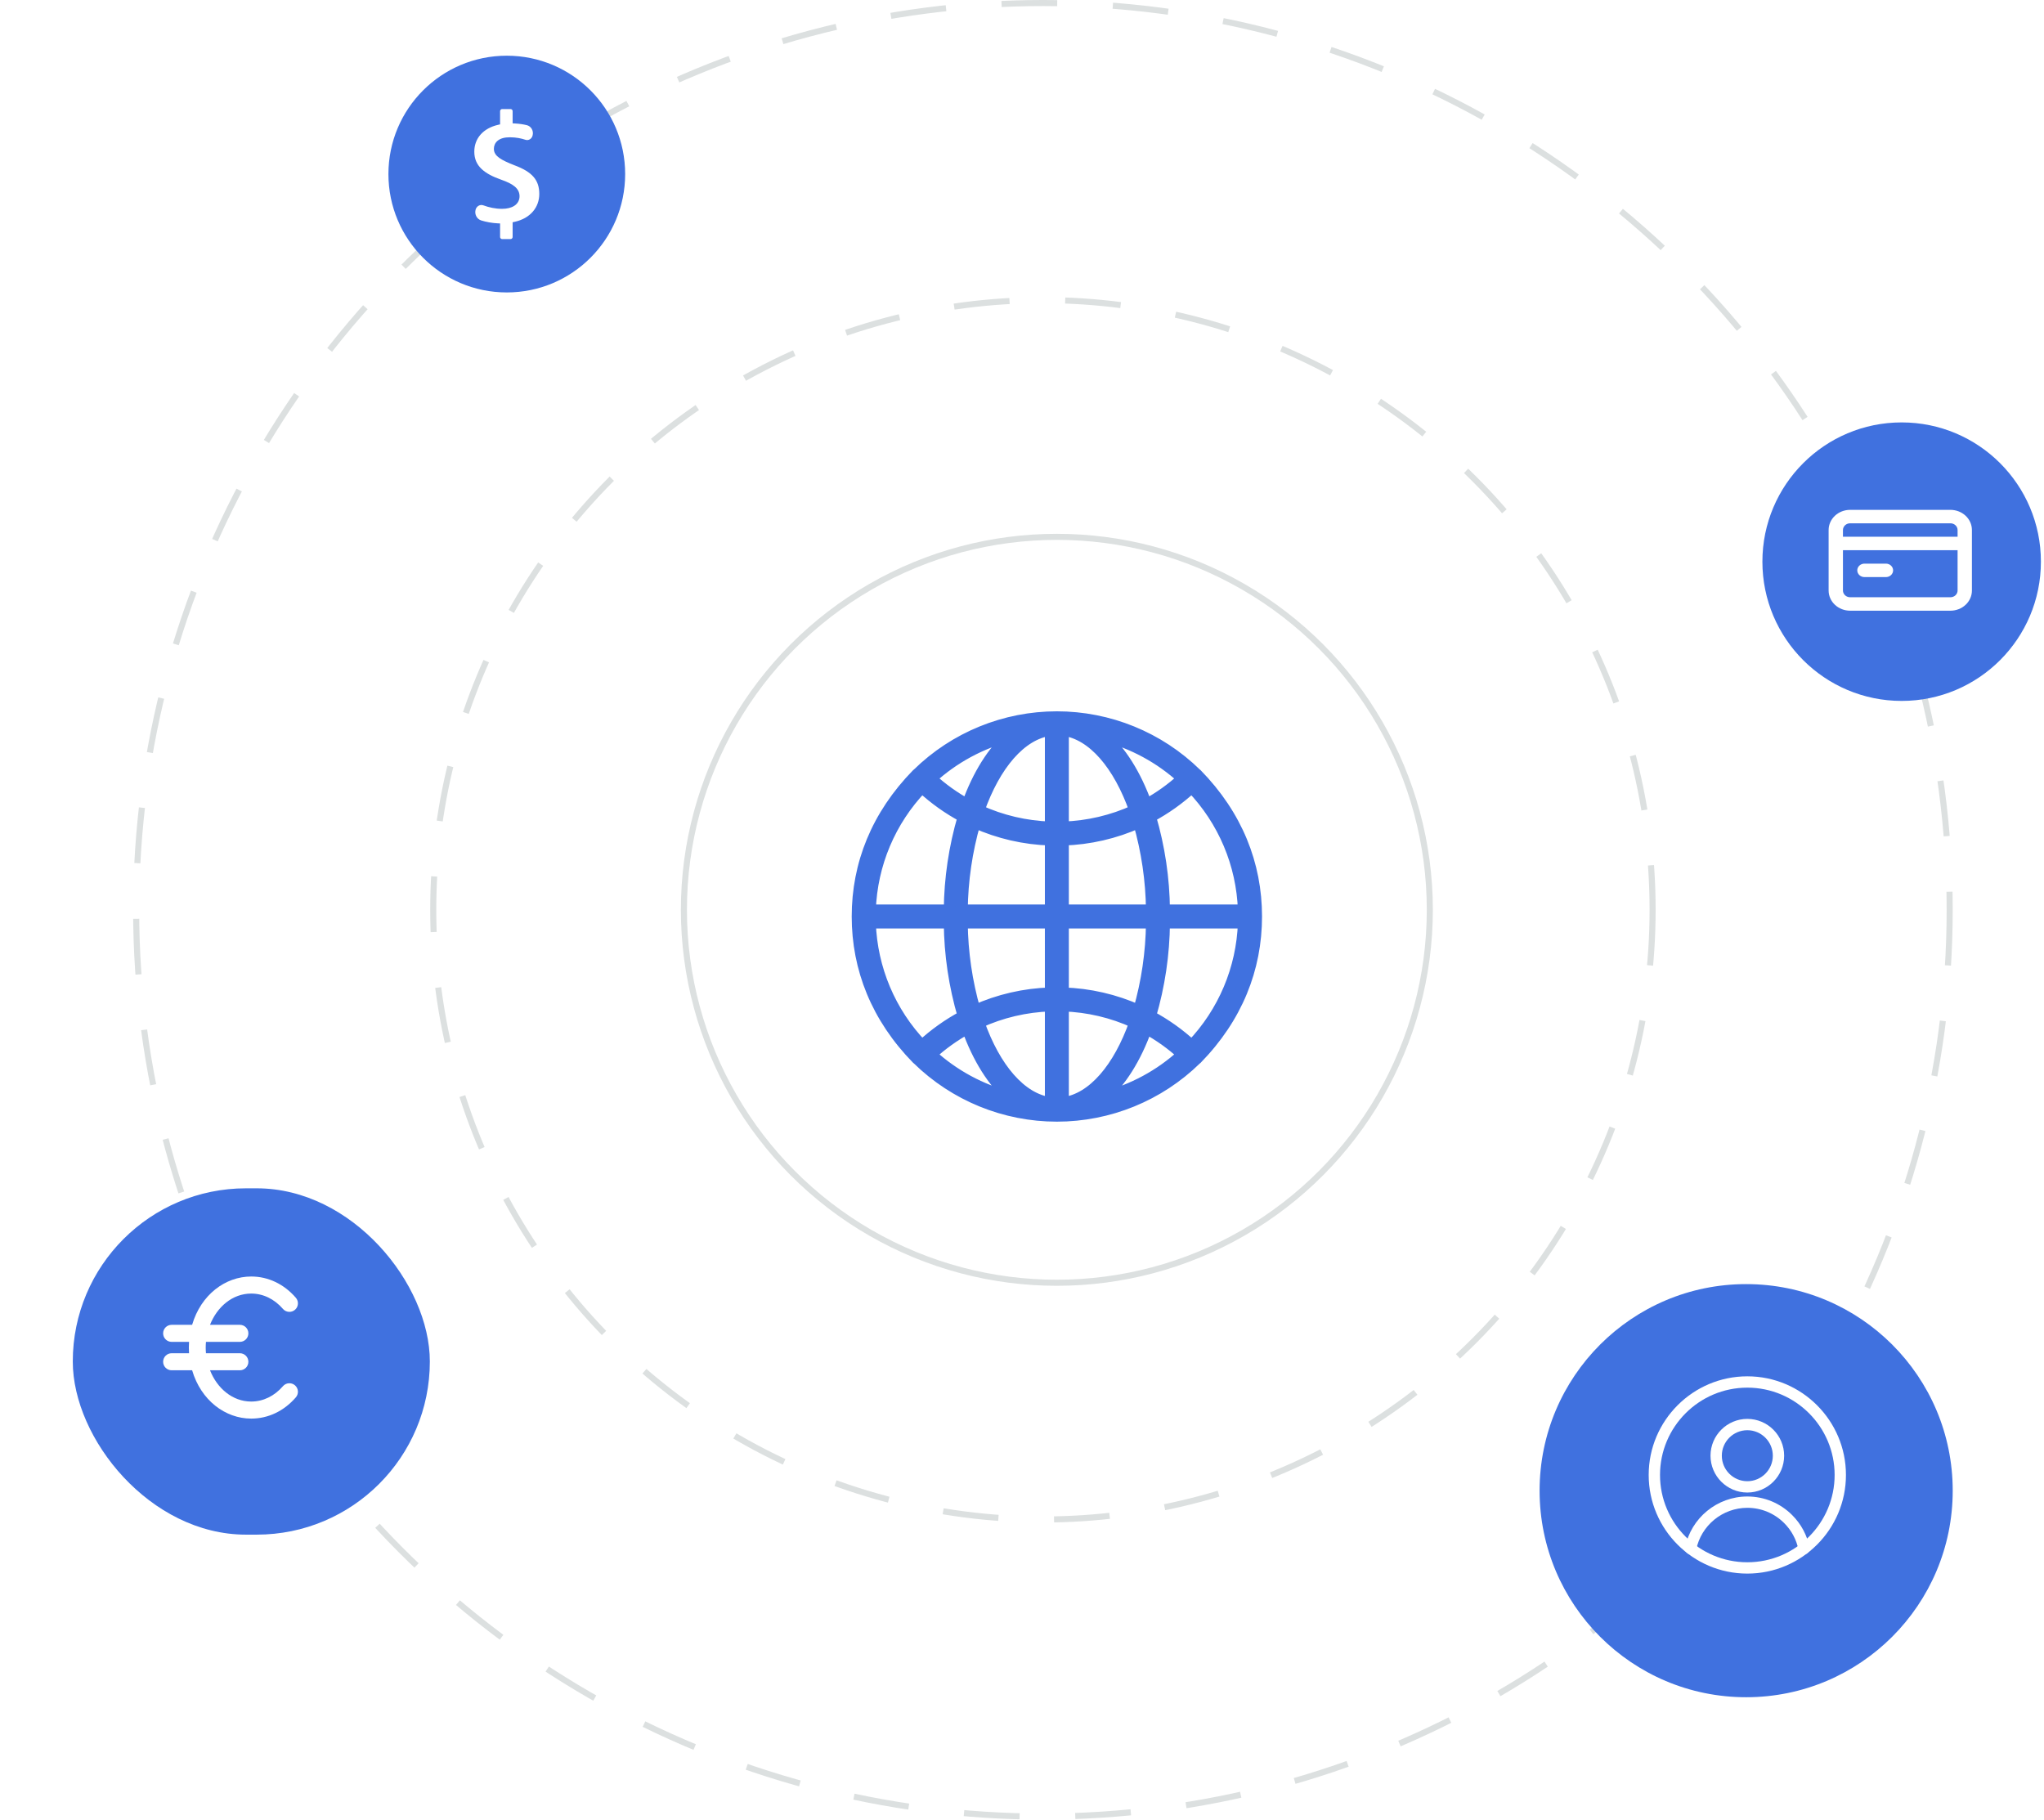 <svg width="337" height="300" viewBox="0 0 337 300" fill="none" xmlns="http://www.w3.org/2000/svg">
<circle cx="174.248" cy="150" r="61.49" fill="url(#paint0_linear_96_31127)" stroke="#DCE0E0"/>
<g filter="url(#filter0_d_96_31127)">
<path d="M197.285 126.511C197.265 126.49 197.238 126.483 197.215 126.464C191.079 120.456 182.835 117.092 174.248 117.092C165.661 117.092 157.416 120.456 151.281 126.464C151.259 126.483 151.231 126.49 151.21 126.511C144.536 133.323 141.338 141.407 141.338 150.005C141.338 158.586 144.523 166.674 151.212 173.499C151.233 173.52 151.26 173.527 151.282 173.546C157.418 179.553 165.663 182.917 174.249 182.917C182.836 182.917 191.082 179.553 197.216 173.546C197.238 173.527 197.265 173.52 197.287 173.499C203.961 166.687 207.159 158.604 207.159 150.005C207.159 141.424 203.975 133.336 197.285 126.511V126.511ZM166.635 120.171C163.715 122.684 161.247 126.616 159.48 131.523L159.48 131.522C157.332 130.343 155.332 128.911 153.524 127.256C157.248 123.856 161.75 121.422 166.636 120.171L166.635 120.171ZM152.01 128.746C154.061 130.638 156.344 132.262 158.804 133.577C157.336 138.569 156.566 143.74 156.517 148.943H143.488C143.744 141.391 146.779 134.199 152.01 128.747L152.01 128.746ZM143.488 151.066H156.518H156.518C156.566 156.269 157.336 161.44 158.805 166.432C156.344 167.748 154.061 169.371 152.01 171.263C146.778 165.81 143.744 158.618 143.488 151.067L143.488 151.066ZM153.525 172.753C155.333 171.098 157.332 169.666 159.481 168.486C161.25 173.393 163.715 177.325 166.636 179.839L166.636 179.838C161.751 178.587 157.248 176.153 153.524 172.753L153.525 172.753ZM173.187 180.713C168.31 180.064 164.041 174.989 161.408 167.511C165.111 165.813 169.116 164.872 173.187 164.741V180.713ZM173.187 162.618C168.894 162.747 164.669 163.719 160.752 165.48C159.407 160.791 158.696 155.943 158.64 151.065H173.186L173.187 162.618ZM173.187 148.943H158.641C158.697 144.065 159.407 139.218 160.753 134.529C164.67 136.289 168.895 137.261 173.187 137.39L173.187 148.943ZM173.187 135.268C169.116 135.137 165.111 134.196 161.408 132.499C164.041 125.021 168.31 119.946 173.187 119.297V135.268ZM194.972 127.257C193.164 128.911 191.164 130.343 189.016 131.523C187.246 126.616 184.781 122.684 181.86 120.171L181.861 120.171C186.746 121.423 191.248 123.856 194.972 127.257L194.972 127.257ZM175.31 119.296C180.187 119.946 184.455 125.02 187.088 132.499C183.385 134.196 179.381 135.137 175.31 135.268V119.296ZM175.31 137.391C179.602 137.262 183.827 136.29 187.744 134.53C189.09 139.218 189.8 144.066 189.856 148.944H175.31L175.31 137.391ZM175.31 151.066H189.856C189.8 155.944 189.089 160.792 187.744 165.481C183.827 163.72 179.602 162.748 175.309 162.619L175.31 151.066ZM175.31 180.713V164.741C179.381 164.872 183.385 165.813 187.088 167.51C184.455 174.988 180.187 180.064 175.31 180.713ZM181.861 179.838C184.781 177.324 187.249 173.393 189.016 168.486V168.486C191.165 169.666 193.164 171.098 194.972 172.752C191.249 176.153 186.746 178.586 181.861 179.838L181.861 179.838ZM196.487 171.263C194.437 169.37 192.154 167.747 189.693 166.431C191.162 161.44 191.932 156.269 191.98 151.065H205.01H205.01C204.754 158.618 201.719 165.81 196.488 171.262L196.487 171.263ZM191.98 148.943C191.932 143.74 191.162 138.569 189.693 133.577C192.154 132.261 194.437 130.638 196.487 128.746C201.719 134.198 204.754 141.39 205.01 148.942L191.98 148.943Z" fill="#4071DF"/>
<path d="M197.285 126.511C197.265 126.49 197.238 126.483 197.215 126.464C191.079 120.456 182.835 117.092 174.248 117.092C165.661 117.092 157.416 120.456 151.281 126.464C151.259 126.483 151.231 126.49 151.21 126.511C144.536 133.323 141.338 141.407 141.338 150.005C141.338 158.586 144.523 166.674 151.212 173.499C151.233 173.52 151.26 173.527 151.282 173.546C157.418 179.553 165.663 182.917 174.249 182.917C182.836 182.917 191.082 179.553 197.216 173.546C197.238 173.527 197.265 173.52 197.287 173.499C203.961 166.687 207.159 158.604 207.159 150.005C207.159 141.424 203.975 133.336 197.285 126.511V126.511ZM166.635 120.171C163.715 122.684 161.247 126.616 159.48 131.523L159.48 131.522C157.332 130.343 155.332 128.911 153.524 127.256C157.248 123.856 161.75 121.422 166.636 120.171L166.635 120.171ZM152.01 128.746C154.061 130.638 156.344 132.262 158.804 133.577C157.336 138.569 156.566 143.74 156.517 148.943H143.488C143.744 141.391 146.779 134.199 152.01 128.747L152.01 128.746ZM143.488 151.066H156.518H156.518C156.566 156.269 157.336 161.44 158.805 166.432C156.344 167.748 154.061 169.371 152.01 171.263C146.778 165.81 143.744 158.618 143.488 151.067L143.488 151.066ZM153.525 172.753C155.333 171.098 157.332 169.666 159.481 168.486C161.25 173.393 163.715 177.325 166.636 179.839L166.636 179.838C161.751 178.587 157.248 176.153 153.524 172.753L153.525 172.753ZM173.187 180.713C168.31 180.064 164.041 174.989 161.408 167.511C165.111 165.813 169.116 164.872 173.187 164.741V180.713ZM173.187 162.618C168.894 162.747 164.669 163.719 160.752 165.48C159.407 160.791 158.696 155.943 158.64 151.065H173.186L173.187 162.618ZM173.187 148.943H158.641C158.697 144.065 159.407 139.218 160.753 134.529C164.67 136.289 168.895 137.261 173.187 137.39L173.187 148.943ZM173.187 135.268C169.116 135.137 165.111 134.196 161.408 132.499C164.041 125.021 168.31 119.946 173.187 119.297V135.268ZM194.972 127.257C193.164 128.911 191.164 130.343 189.016 131.523C187.246 126.616 184.781 122.684 181.86 120.171L181.861 120.171C186.746 121.423 191.248 123.856 194.972 127.257L194.972 127.257ZM175.31 119.296C180.187 119.946 184.455 125.02 187.088 132.499C183.385 134.196 179.381 135.137 175.31 135.268V119.296ZM175.31 137.391C179.602 137.262 183.827 136.29 187.744 134.53C189.09 139.218 189.8 144.066 189.856 148.944H175.31L175.31 137.391ZM175.31 151.066H189.856C189.8 155.944 189.089 160.792 187.744 165.481C183.827 163.72 179.602 162.748 175.309 162.619L175.31 151.066ZM175.31 180.713V164.741C179.381 164.872 183.385 165.813 187.088 167.51C184.455 174.988 180.187 180.064 175.31 180.713ZM181.861 179.838C184.781 177.324 187.249 173.393 189.016 168.486V168.486C191.165 169.666 193.164 171.098 194.972 172.752C191.249 176.153 186.746 178.586 181.861 179.838L181.861 179.838ZM196.487 171.263C194.437 169.37 192.154 167.747 189.693 166.431C191.162 161.44 191.932 156.269 191.98 151.065H205.01H205.01C204.754 158.618 201.719 165.81 196.488 171.262L196.487 171.263ZM191.98 148.943C191.932 143.74 191.162 138.569 189.693 133.577C192.154 132.261 194.437 130.638 196.487 128.746C201.719 134.198 204.754 141.39 205.01 148.942L191.98 148.943Z" stroke="#4071DF" stroke-width="1.828" stroke-miterlimit="10" stroke-linecap="round" stroke-linejoin="round"/>
</g>
<circle cx="171.95" cy="150" r="100.52" stroke="#DCE0E0" stroke-dasharray="9.18 9.18"/>
<circle cx="171.949" cy="150" r="149.5" stroke="#DCE0E0" stroke-dasharray="9.18 9.18"/>
<g filter="url(#filter1_d_96_31127)">
<rect x="12" y="193.622" width="58.869" height="57.099" rx="28.549" fill="#4071DF"/>
</g>
<circle cx="83.556" cy="28.699" r="19.515" fill="#4071DF"/>
<path d="M84.868 27.062L84.868 27.062L84.872 27.064C86.41 27.631 87.465 28.276 88.136 29.065C88.802 29.848 89.105 30.788 89.105 31.978C89.105 34.231 87.616 36.168 84.861 36.766L84.71 36.798V36.953V39.056C84.71 39.367 84.472 39.605 84.193 39.605H82.776C82.498 39.605 82.259 39.367 82.259 39.056V37.206V37.023L82.077 37.015C81.083 36.967 80.108 36.785 79.276 36.525L79.276 36.525C78.485 36.278 78.01 35.417 78.218 34.566L78.224 34.545L78.224 34.545L78.225 34.541C78.309 34.199 78.525 33.914 78.819 33.751L78.819 33.751C79.112 33.588 79.455 33.562 79.768 33.678C80.655 34.007 81.681 34.239 82.773 34.239C83.538 34.239 84.205 34.086 84.687 33.773C85.177 33.454 85.468 32.974 85.468 32.359C85.468 31.778 85.229 31.304 84.742 30.895C84.265 30.494 83.546 30.151 82.576 29.809L82.576 29.809C81.189 29.321 80.046 28.747 79.25 27.982C78.462 27.224 78.008 26.272 78.008 25.004C78.008 22.758 79.492 20.98 82.11 20.386L82.259 20.352V20.199V18.342C82.259 18.031 82.498 17.793 82.776 17.793H84.193C84.472 17.793 84.71 18.031 84.71 18.342V19.973V20.154L84.891 20.164C85.684 20.209 86.356 20.313 86.926 20.458C87.306 20.554 87.636 20.806 87.84 21.161C88.044 21.516 88.104 21.942 88.005 22.345L87.991 22.401L87.991 22.402C87.913 22.716 87.716 22.98 87.448 23.136L87.448 23.136C87.18 23.291 86.865 23.324 86.575 23.228C85.916 23.009 85.083 22.825 84.051 22.825C83.178 22.825 82.568 23.021 82.173 23.345C81.773 23.673 81.617 24.113 81.617 24.542C81.617 25.075 81.896 25.493 82.43 25.879C82.957 26.258 83.761 26.627 84.868 27.062Z" fill="white" stroke="#4071DF" stroke-width="0.383"/>
<circle cx="313.531" cy="92.602" r="22.959" fill="#4071DF"/>
<path d="M307.397 95.144H310.941C311.254 95.144 311.554 95.027 311.776 94.819C311.997 94.612 312.122 94.329 312.122 94.036C312.122 93.742 311.997 93.46 311.776 93.252C311.554 93.044 311.254 92.927 310.941 92.927H307.397C307.083 92.927 306.783 93.044 306.561 93.252C306.34 93.46 306.215 93.742 306.215 94.036C306.215 94.329 306.34 94.612 306.561 94.819C306.783 95.027 307.083 95.144 307.397 95.144ZM321.572 84.06H305.034C304.094 84.06 303.193 84.411 302.528 85.034C301.864 85.658 301.49 86.504 301.49 87.385V97.361C301.49 98.243 301.864 99.088 302.528 99.712C303.193 100.335 304.094 100.686 305.034 100.686H321.572C322.512 100.686 323.413 100.335 324.078 99.712C324.743 99.088 325.116 98.243 325.116 97.361V87.385C325.116 86.504 324.743 85.658 324.078 85.034C323.413 84.411 322.512 84.06 321.572 84.06ZM322.753 97.361C322.753 97.655 322.629 97.937 322.407 98.144C322.186 98.352 321.885 98.469 321.572 98.469H305.034C304.721 98.469 304.42 98.352 304.199 98.144C303.977 97.937 303.853 97.655 303.853 97.361V90.71H322.753V97.361ZM322.753 88.494H303.853V87.385C303.853 87.091 303.977 86.809 304.199 86.602C304.42 86.394 304.721 86.277 305.034 86.277H321.572C321.885 86.277 322.186 86.394 322.407 86.602C322.629 86.809 322.753 87.091 322.753 87.385V88.494Z" fill="white"/>
<path d="M48.634 228.397C49.221 228.905 49.286 229.792 48.779 230.379C46.827 232.64 44.213 233.885 41.421 233.885C37.127 233.885 33.124 230.858 31.677 225.92H28.302C27.525 225.92 26.896 225.291 26.896 224.515C26.896 223.738 27.525 223.11 28.302 223.11H31.169C31.126 222.485 31.126 221.86 31.169 221.236L28.302 221.235C27.525 221.235 26.896 220.606 26.896 219.83C26.896 219.053 27.525 218.424 28.302 218.424H31.676C33.126 213.478 37.135 210.459 41.42 210.459C44.212 210.459 46.827 211.704 48.779 213.965C49.286 214.552 49.222 215.439 48.634 215.947C48.048 216.454 47.16 216.39 46.652 215.802C45.24 214.17 43.384 213.271 41.421 213.271C38.309 213.271 35.787 215.482 34.626 218.424H39.546C40.322 218.424 40.951 219.053 40.951 219.83C40.952 220.606 40.323 221.235 39.546 221.235H33.958C33.902 221.858 33.902 222.486 33.958 223.109L39.546 223.11C40.322 223.11 40.951 223.738 40.951 224.515C40.952 225.291 40.323 225.92 39.546 225.92H34.626C35.79 228.872 38.317 231.074 41.42 231.074C43.384 231.074 45.24 230.175 46.65 228.542C47.159 227.955 48.045 227.892 48.633 228.397L48.634 228.397Z" fill="white"/>
<g filter="url(#filter2_d_96_31127)">
<circle cx="287.894" cy="242.985" r="34.056" fill="#4071DF"/>
</g>
<path d="M288.086 259.439C279.119 259.439 271.824 252.144 271.824 243.178C271.824 234.211 279.119 226.916 288.086 226.916C297.052 226.916 304.347 234.211 304.347 243.178C304.347 252.145 297.052 259.439 288.086 259.439ZM288.086 228.782C280.148 228.782 273.691 235.24 273.691 243.178C273.691 251.115 280.148 257.572 288.086 257.572C296.023 257.572 302.48 251.115 302.48 243.178C302.48 235.24 296.023 228.782 288.086 228.782Z" fill="white"/>
<path d="M288.086 246.075C284.739 246.075 282.016 243.351 282.016 240.004C282.016 236.657 284.739 233.934 288.086 233.934C291.433 233.934 294.157 236.657 294.157 240.004C294.157 243.351 291.433 246.075 288.086 246.075ZM288.086 235.799C285.768 235.799 283.882 237.686 283.882 240.004C283.882 242.322 285.768 244.208 288.086 244.208C290.404 244.208 292.29 242.322 292.29 240.004C292.29 237.686 290.404 235.799 288.086 235.799Z" fill="white"/>
<path d="M278.743 256.255C278.682 256.255 278.621 256.249 278.559 256.237C278.054 256.136 277.726 255.645 277.827 255.14C278.8 250.266 283.114 246.729 288.086 246.729C290.879 246.729 293.506 247.818 295.483 249.795C296.957 251.27 297.948 253.119 298.346 255.142C298.446 255.648 298.116 256.139 297.611 256.238C297.103 256.338 296.615 256.008 296.515 255.503C296.189 253.844 295.376 252.326 294.164 251.114C292.539 249.49 290.381 248.595 288.086 248.595C284.001 248.595 280.455 251.501 279.656 255.505C279.568 255.949 279.178 256.255 278.743 256.255Z" fill="white"/>
<defs>
<filter id="filter0_d_96_31127" x="134.939" y="111.79" width="78.62" height="78.624" filterUnits="userSpaceOnUse" color-interpolation-filters="sRGB">
<feFlood flood-opacity="0" result="BackgroundImageFix"/>
<feColorMatrix in="SourceAlpha" type="matrix" values="0 0 0 0 0 0 0 0 0 0 0 0 0 0 0 0 0 0 127 0" result="hardAlpha"/>
<feOffset dy="1.097"/>
<feGaussianBlur stdDeviation="2.742"/>
<feComposite in2="hardAlpha" operator="out"/>
<feColorMatrix type="matrix" values="0 0 0 0 0 0 0 0 0 0 0 0 0 0 0 0 0 0 0.04 0"/>
<feBlend mode="normal" in2="BackgroundImageFix" result="effect1_dropShadow_96_31127"/>
<feBlend mode="normal" in="SourceGraphic" in2="effect1_dropShadow_96_31127" result="shape"/>
</filter>
<filter id="filter1_d_96_31127" x="0.52" y="184.439" width="81.828" height="80.058" filterUnits="userSpaceOnUse" color-interpolation-filters="sRGB">
<feFlood flood-opacity="0" result="BackgroundImageFix"/>
<feColorMatrix in="SourceAlpha" type="matrix" values="0 0 0 0 0 0 0 0 0 0 0 0 0 0 0 0 0 0 127 0" result="hardAlpha"/>
<feOffset dy="2.296"/>
<feGaussianBlur stdDeviation="5.74"/>
<feComposite in2="hardAlpha" operator="out"/>
<feColorMatrix type="matrix" values="0 0 0 0 0 0 0 0 0 0 0 0 0 0 0 0 0 0 0.04 0"/>
<feBlend mode="normal" in2="BackgroundImageFix" result="effect1_dropShadow_96_31127"/>
<feBlend mode="normal" in="SourceGraphic" in2="effect1_dropShadow_96_31127" result="shape"/>
</filter>
<filter id="filter2_d_96_31127" x="239.921" y="197.795" width="95.945" height="95.946" filterUnits="userSpaceOnUse" color-interpolation-filters="sRGB">
<feFlood flood-opacity="0" result="BackgroundImageFix"/>
<feColorMatrix in="SourceAlpha" type="matrix" values="0 0 0 0 0 0 0 0 0 0 0 0 0 0 0 0 0 0 127 0" result="hardAlpha"/>
<feOffset dy="2.783"/>
<feGaussianBlur stdDeviation="6.959"/>
<feComposite in2="hardAlpha" operator="out"/>
<feColorMatrix type="matrix" values="0 0 0 0 0 0 0 0 0 0 0 0 0 0 0 0 0 0 0.04 0"/>
<feBlend mode="normal" in2="BackgroundImageFix" result="effect1_dropShadow_96_31127"/>
<feBlend mode="normal" in="SourceGraphic" in2="effect1_dropShadow_96_31127" result="shape"/>
</filter>
<linearGradient id="paint0_linear_96_31127" x1="174.248" y1="88.01" x2="174.248" y2="211.99" gradientUnits="userSpaceOnUse">
<stop stop-color="white" stop-opacity="0.84"/>
<stop offset="1" stop-color="white" stop-opacity="0.53"/>
<stop offset="1" stop-color="white" stop-opacity="0.73"/>
</linearGradient>
</defs>
</svg>
